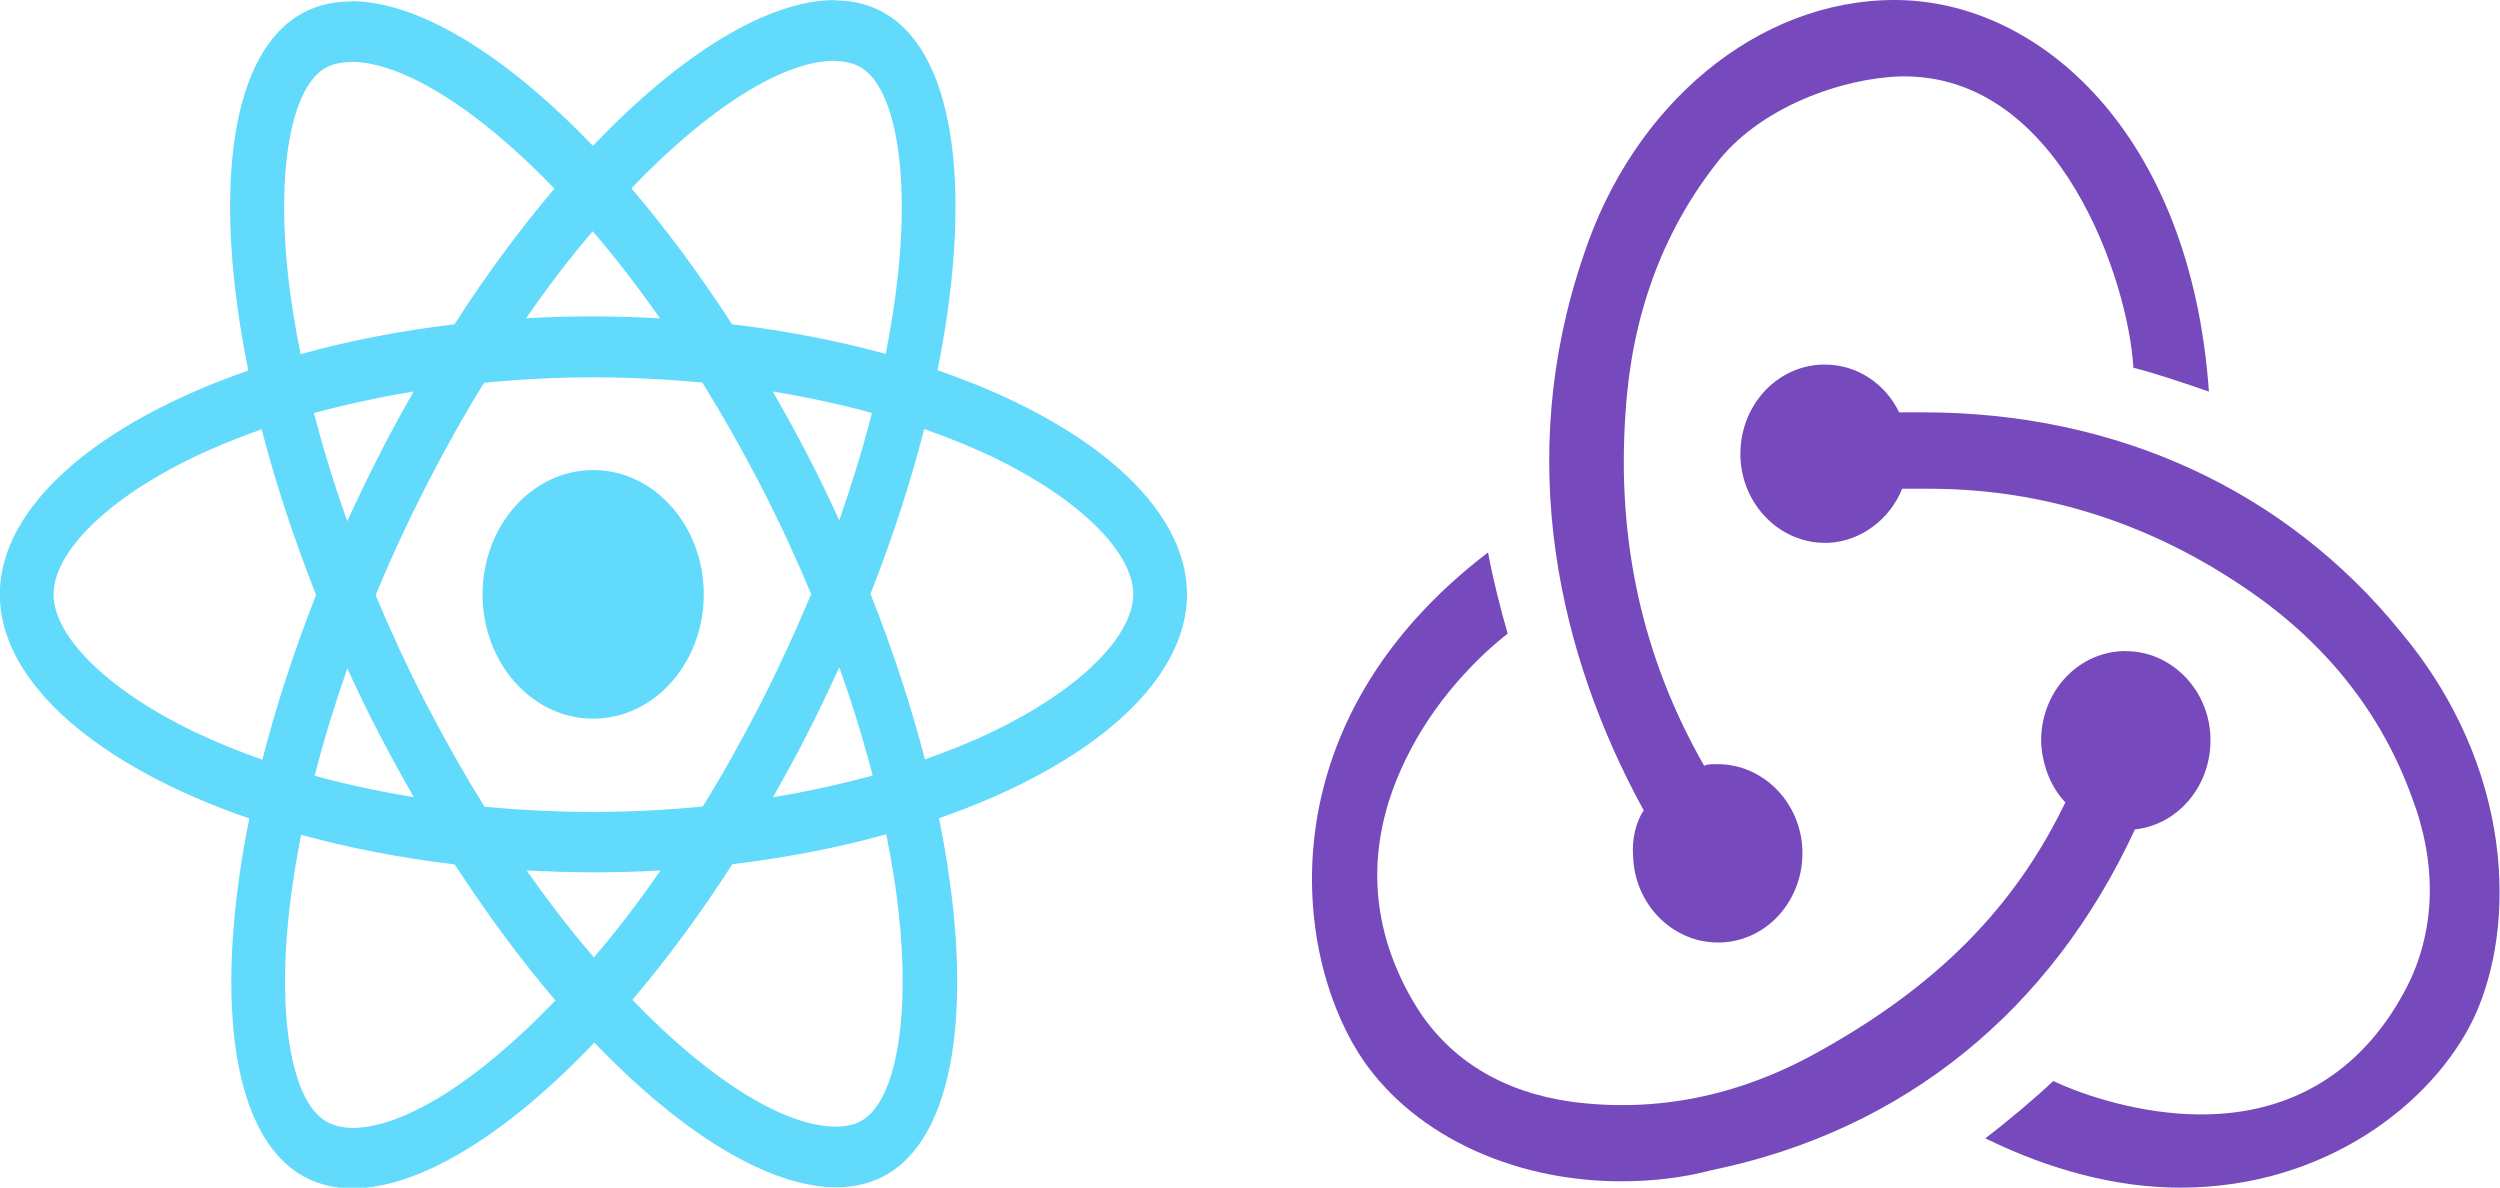 <?xml version="1.0" encoding="UTF-8" standalone="no"?>
<!DOCTYPE svg PUBLIC "-//W3C//DTD SVG 1.1//EN" "http://www.w3.org/Graphics/SVG/1.1/DTD/svg11.dtd">
<svg width="100%" height="100%" viewBox="0 0 842 400" version="1.1" xmlns="http://www.w3.org/2000/svg" xmlns:xlink="http://www.w3.org/1999/xlink" xml:space="preserve" xmlns:serif="http://www.serif.com/" style="fill-rule:evenodd;clip-rule:evenodd;stroke-linejoin:round;stroke-miterlimit:1.414;">
    <g transform="matrix(0.815,0,0,0.916,-143.253,-71.412)">
        <path d="M666.3,296.5C666.3,264 625.6,233.2 563.2,214.1C577.6,150.5 571.2,99.9 543,83.7C536.5,79.9 528.9,78.1 520.6,78.1L520.6,100.4C525.2,100.4 528.9,101.3 532,103C545.6,110.8 551.5,140.5 546.9,178.7C545.8,188.1 544,198 541.8,208.1C522.2,203.3 500.8,199.6 478.3,197.2C464.8,178.7 450.8,161.9 436.7,147.2C469.3,116.9 499.9,100.3 520.7,100.3L520.7,78C493.2,78 457.2,97.6 420.8,131.6C384.4,97.8 348.4,78.4 320.9,78.4L320.9,100.7C341.6,100.7 372.3,117.2 404.9,147.3C390.9,162 376.9,178.7 363.6,197.2C341,199.6 319.6,203.3 300,208.2C297.7,198.2 296,188.5 294.8,179.2C290.1,141 295.9,111.3 309.4,103.4C312.4,101.6 316.3,100.8 320.9,100.8L320.9,78.5C312.5,78.5 304.9,80.3 298.3,84.1C270.2,100.3 263.9,150.8 278.4,214.2C216.2,233.4 175.7,264.1 175.7,296.5C175.7,329 216.4,359.8 278.8,378.9C264.4,442.5 270.8,493.1 299,509.3C305.5,513.1 313.1,514.9 321.5,514.9C349,514.9 385,495.3 421.4,461.3C457.8,495.1 493.8,514.5 521.3,514.5C529.7,514.5 537.3,512.7 543.9,508.9C572,492.7 578.3,442.2 563.8,378.8C625.8,359.7 666.3,328.9 666.3,296.5ZM536.1,229.8C532.4,242.7 527.8,256 522.6,269.3C518.5,261.3 514.2,253.3 509.5,245.3C504.9,237.3 500,229.5 495.1,221.9C509.3,224 523,226.6 536.1,229.8ZM490.3,336.3C482.5,349.8 474.5,362.6 466.2,374.5C451.3,375.8 436.2,376.5 421,376.5C405.9,376.5 390.8,375.8 376,374.6C367.7,362.7 359.6,350 351.8,336.6C344.2,323.5 337.3,310.2 331,296.8C337.2,283.4 344.2,270 351.7,256.9C359.5,243.4 367.5,230.6 375.8,218.7C390.7,217.4 405.8,216.7 421,216.7C436.1,216.7 451.2,217.4 466,218.6C474.3,230.5 482.4,243.2 490.2,256.6C497.8,269.7 504.7,283 511,296.4C504.7,309.8 497.8,323.2 490.3,336.3ZM522.6,323.3C528,336.7 532.6,350.1 536.4,363.1C523.3,366.3 509.5,369 495.2,371.1C500.1,363.4 505,355.5 509.6,347.4C514.2,339.4 518.5,331.3 522.6,323.3ZM421.2,430C411.9,420.4 402.6,409.7 393.4,398C402.4,398.4 411.6,398.7 420.9,398.7C430.3,398.7 439.6,398.5 448.7,398C439.7,409.7 430.4,420.4 421.2,430ZM346.8,371.1C332.6,369 318.9,366.4 305.8,363.2C309.5,350.3 314.1,337 319.3,323.7C323.4,331.7 327.7,339.7 332.4,347.7C337.1,355.7 341.9,363.5 346.8,371.1ZM420.7,163C430,172.6 439.3,183.3 448.5,195C439.5,194.6 430.3,194.3 421,194.3C411.6,194.3 402.3,194.5 393.2,195C402.2,183.3 411.5,172.6 420.7,163ZM346.7,221.9C341.8,229.6 336.9,237.5 332.3,245.6C327.7,253.6 323.4,261.6 319.3,269.6C313.9,256.2 309.3,242.8 305.5,229.8C318.6,226.7 332.4,224 346.7,221.9ZM256.2,347.1C220.8,332 197.9,312.2 197.9,296.5C197.9,280.8 220.8,260.9 256.2,245.9C264.8,242.2 274.2,238.9 283.9,235.8C289.6,255.4 297.1,275.8 306.4,296.7C297.2,317.5 289.8,337.8 284.2,357.3C274.3,354.2 264.9,350.8 256.2,347.1ZM310,490C296.4,482.2 290.5,452.5 295.1,414.3C296.2,404.9 298,395 300.2,384.9C319.8,389.7 341.2,393.4 363.7,395.8C377.2,414.3 391.2,431.1 405.3,445.8C372.7,476.1 342.1,492.7 321.3,492.7C316.8,492.6 313,491.7 310,490ZM547.2,413.8C551.9,452 546.1,481.7 532.6,489.6C529.6,491.4 525.7,492.2 521.1,492.2C500.4,492.2 469.7,475.7 437.1,445.6C451.1,430.9 465.1,414.2 478.4,395.7C501,393.3 522.4,389.6 542,384.7C544.3,394.8 546.1,404.5 547.2,413.8ZM585.7,347.1C577.1,350.8 567.7,354.1 558,357.2C552.3,337.6 544.8,317.2 535.5,296.3C544.7,275.5 552.1,255.2 557.7,235.7C567.6,238.8 577,242.2 585.8,245.9C621.2,261 644.1,280.8 644.1,296.5C644,312.2 621.1,332.1 585.7,347.1Z" style="fill:rgb(97,218,251);fill-rule:nonzero;"/>
        <circle cx="420.9" cy="296.5" r="45.7" style="fill:rgb(97,218,251);"/>
    </g>
    <g transform="matrix(5.09,0,0,5.362,-311.445,6.434)">
        <g transform="matrix(1,0,0,1,136.85,-14.5)">
            <path d="M65.6,65.4C68.5,65.1 70.7,62.6 70.6,59.6C70.5,56.6 68,54.2 65,54.2L64.8,54.2C61.7,54.3 59.3,56.9 59.4,60C59.5,61.5 60.1,62.8 61,63.7C57.6,70.4 52.4,75.3 44.6,79.4C39.3,82.2 33.8,83.2 28.3,82.5C23.8,81.9 20.3,79.9 18.1,76.6C14.9,71.7 14.6,66.4 17.3,61.1C19.2,57.3 22.2,54.5 24.1,53.1C23.7,51.8 23.1,49.6 22.8,48C8.3,58.5 9.8,72.7 14.2,79.4C17.5,84.4 24.2,87.5 31.6,87.5C33.6,87.5 35.6,87.3 37.6,86.8C50.4,84.3 60.1,76.7 65.6,65.4Z" style="fill:rgb(118,74,188);fill-rule:nonzero;"/>
        </g>
        <g transform="matrix(1,0,0,1,136.85,-14.5)">
            <path d="M83.2,53C75.6,44.1 64.4,39.2 51.6,39.2L50,39.2C49.1,37.4 47.2,36.2 45.1,36.2L44.9,36.2C41.8,36.3 39.4,38.9 39.5,42C39.6,45 42.1,47.4 45.1,47.4L45.3,47.4C47.5,47.3 49.4,45.9 50.2,44L52,44C59.6,44 66.8,46.2 73.3,50.5C78.3,53.8 81.9,58.1 83.9,63.3C85.6,67.5 85.5,71.6 83.7,75.1C80.9,80.4 76.2,83.3 70,83.3C66,83.3 62.2,82.1 60.2,81.2C59.1,82.2 57.1,83.8 55.7,84.8C60,86.8 64.4,87.9 68.6,87.9C78.2,87.9 85.3,82.6 88,77.3C90.9,71.5 90.7,61.5 83.2,53Z" style="fill:rgb(118,74,188);fill-rule:nonzero;"/>
        </g>
        <g transform="matrix(1,0,0,1,136.85,-14.5)">
            <path d="M32.4,67.1C32.5,70.1 35,72.5 38,72.5L38.2,72.5C41.3,72.4 43.7,69.8 43.6,66.7C43.5,63.7 41,61.3 38,61.3L37.8,61.3C37.6,61.3 37.3,61.3 37.1,61.4C33,54.6 31.3,47.2 31.9,39.2C32.3,33.2 34.3,28 37.8,23.7C40.7,20 46.3,18.2 50.1,18.1C60.7,17.9 65.2,31.1 65.5,36.4C66.8,36.7 69,37.4 70.5,37.9C69.3,21.7 59.3,13.3 49.7,13.3C40.7,13.3 32.4,19.8 29.1,29.4C24.5,42.2 27.5,54.5 33.1,64.2C32.6,64.9 32.3,66 32.4,67.1Z" style="fill:rgb(118,74,188);fill-rule:nonzero;"/>
        </g>
    </g>
</svg>
